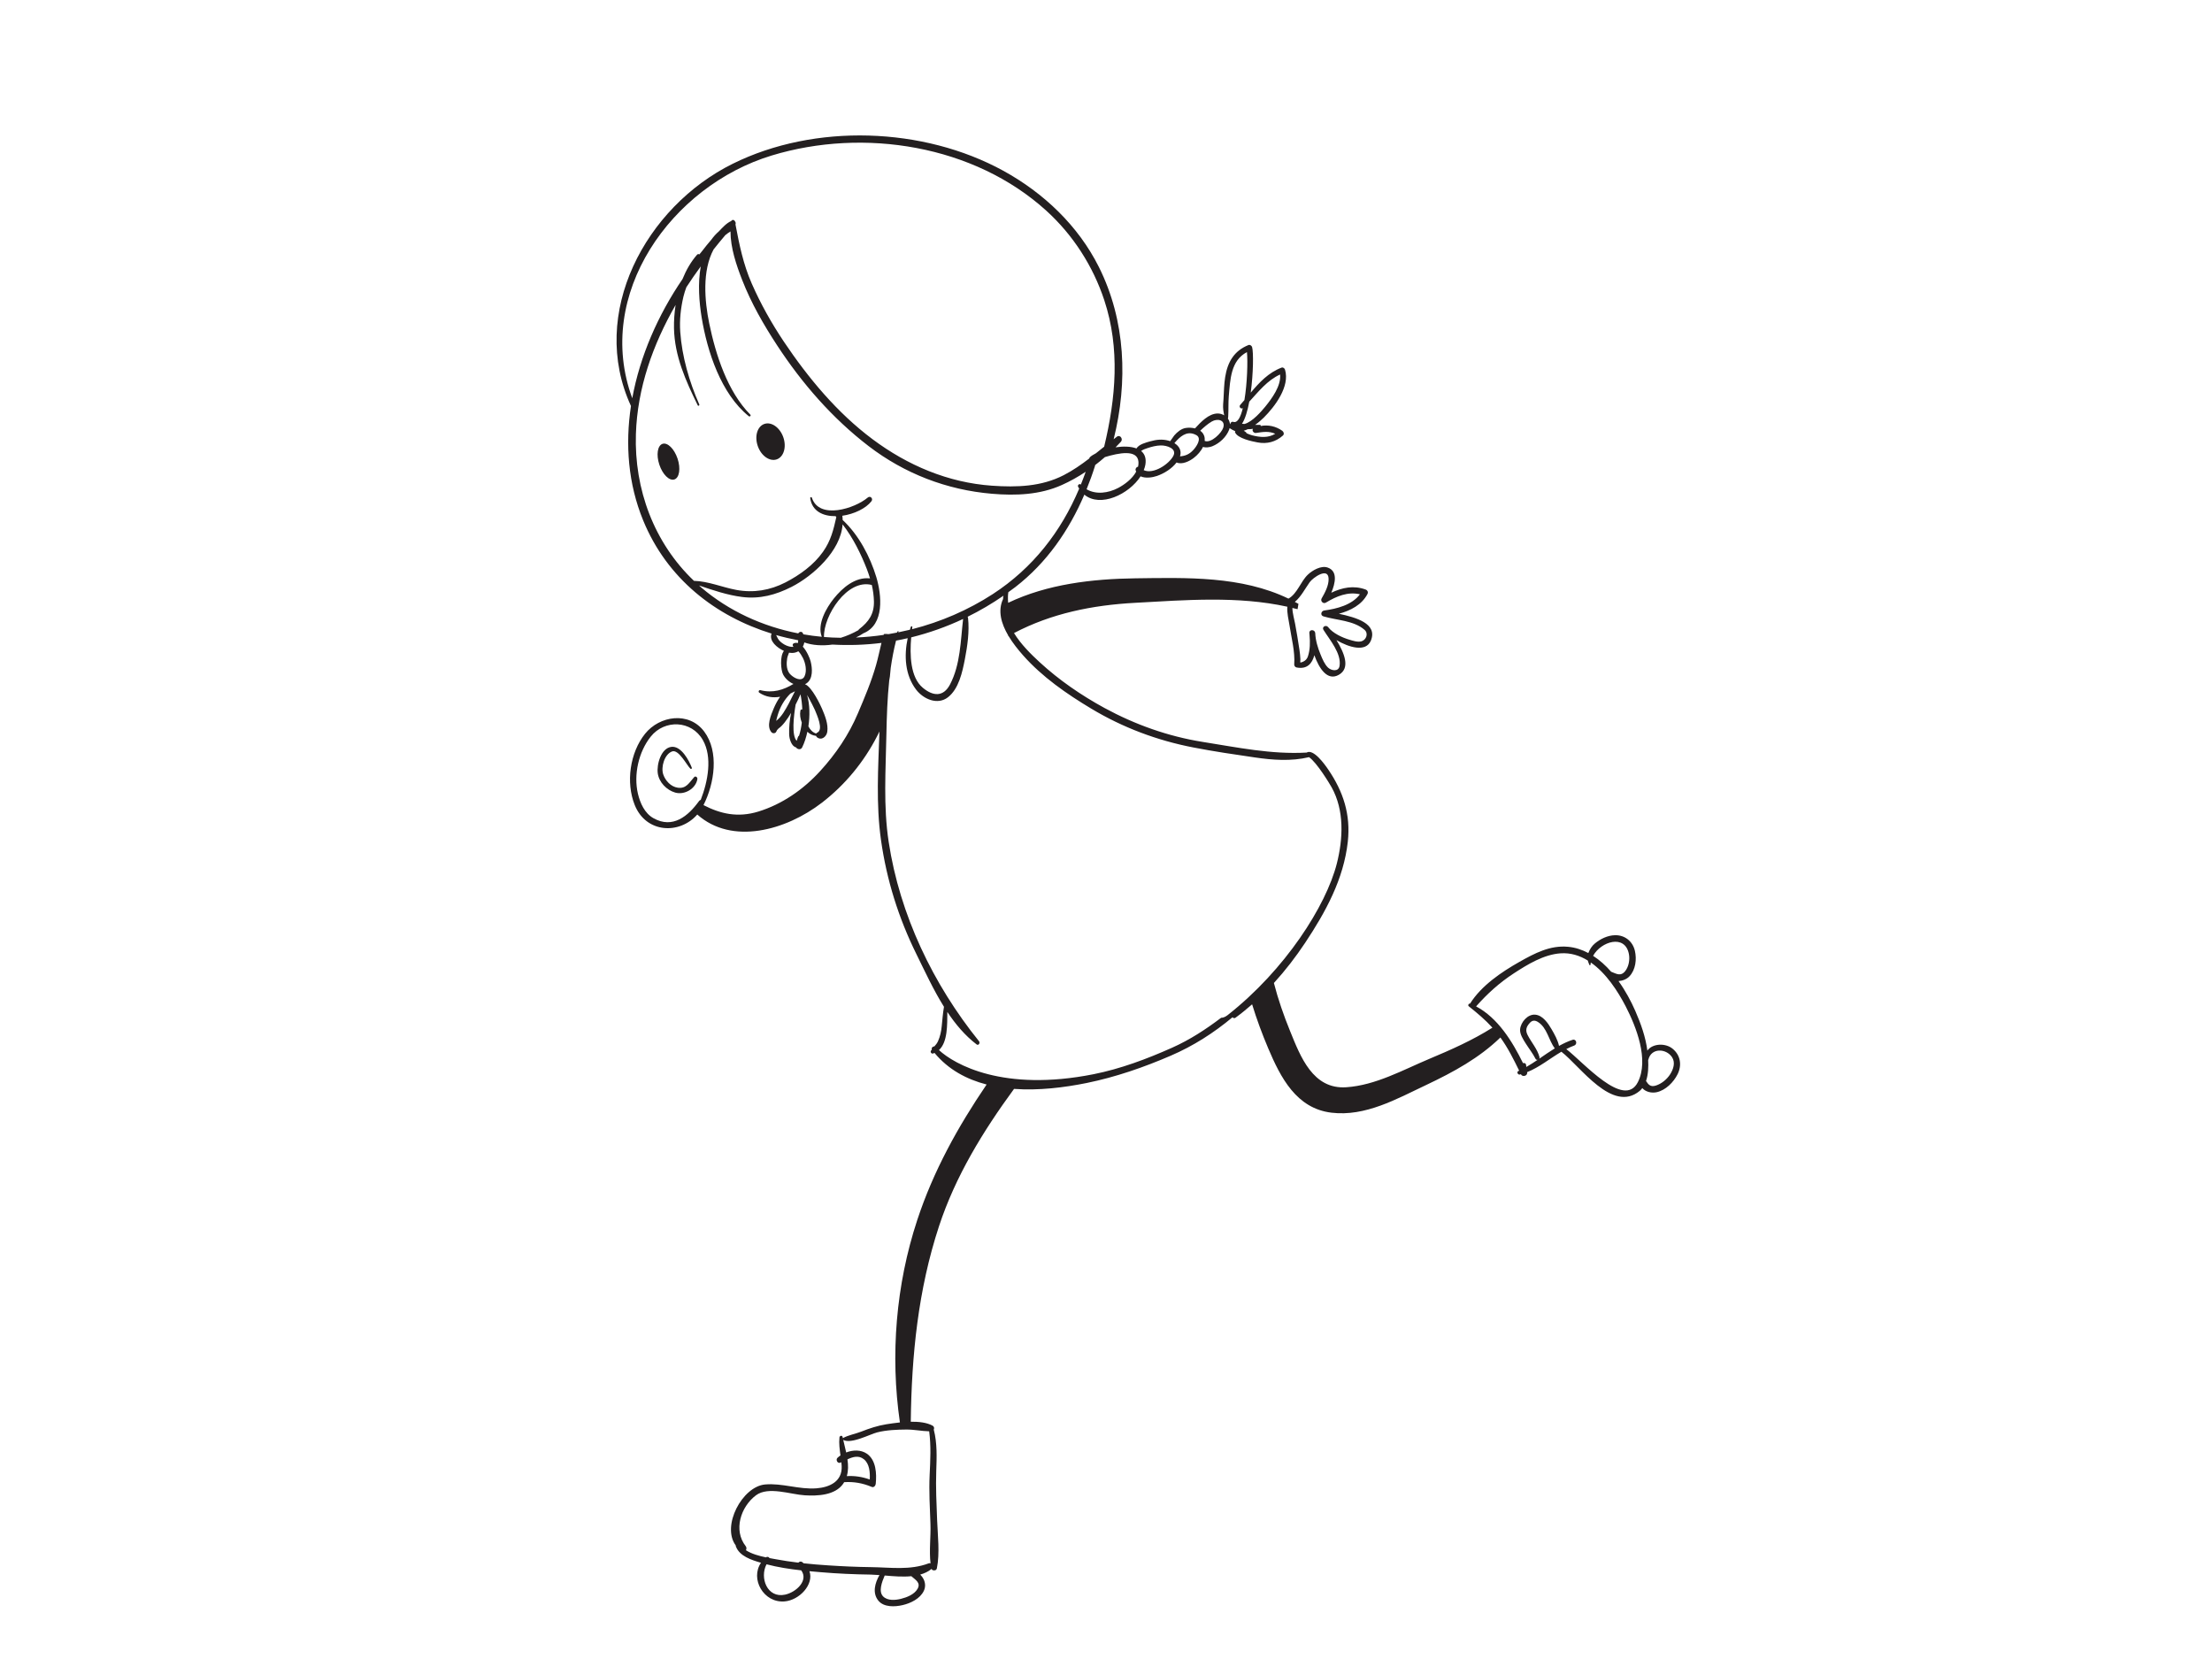 <?xml version="1.0" encoding="utf-8"?>
<!-- Generator: Adobe Illustrator 17.0.0, SVG Export Plug-In . SVG Version: 6.00 Build 0)  -->
<!DOCTYPE svg PUBLIC "-//W3C//DTD SVG 1.1//EN" "http://www.w3.org/Graphics/SVG/1.1/DTD/svg11.dtd">
<svg version="1.1" id="Layer_1" xmlns="http://www.w3.org/2000/svg" xmlns:xlink="http://www.w3.org/1999/xlink" x="0px" y="0px"
	 width="800px" height="600px" viewBox="0 0 800 600" enable-background="new 0 0 800 600" xml:space="preserve">
<g>
	<path fill="#231F20" d="M251.03,281.08c-1.735,1.943-2.864,4.269-5.916,3.803c-2.501-0.365-4.46-2.515-5.243-4.806
		c-0.891-2.62,0.411-7.272,3.198-8.31c2.37-0.87,5.274,4.933,6.621,6.239c0.209,0.202,0.642,0,0.525-0.317
		c-1.022-2.673-3.84-7.984-7.371-7.575c-3.81,0.444-5.384,6.419-4.957,9.532c0.451,3.293,3.199,6.103,6.312,7.004
		c3.352,0.958,7.435-1.385,8.015-4.88C252.323,281.137,251.549,280.49,251.03,281.08z"/>
	<path fill="#231F20" d="M604.918,379.282c-2.616-2.154-7.316-1.908-9.128,0.686c-0.646-5.012-2.365-9.778-4.383-14.403
		c-1.526-3.482-3.548-7.263-6.049-10.745c1.495-0.106,2.989-0.686,3.974-1.745c2.229-2.37,2.655-6.164,1.948-9.206
		c-0.805-3.46-3.654-5.729-7.206-5.637c-2.655,0.062-5.249,1.315-7.259,2.981c-1.108,0.906-1.864,2.146-2.374,3.469
		c-2.255-1.191-4.678-2.022-7.298-2.26c-6.511-0.629-12.099,2.339-17.622,5.452c-6.538,3.693-13.779,8.6-17.841,15.076
		c0,0,0,0.004-0.009,0.022c-0.488-0.114-0.897,0.633-0.479,0.958c3.104,2.471,5.971,4.889,8.564,7.738
		c-7.131,4.528-15.146,8.068-22.713,11.238c-9.65,4.049-19.521,9.602-30.139,10.314c-12.086,0.818-16.557-11.036-20.334-20.33
		c-2.3-5.637-4.322-11.444-5.847-17.375c4.15-4.546,7.922-9.453,11.308-14.544c7.417-11.159,13.928-23.029,15.423-36.562
		c1.077-9.844-1.64-18.105-7.057-26.067c-1.359-2.005-5.386-7.619-7.844-6.164c-12.675,0.726-25.118-1.881-37.586-3.856
		c-12.491-1.996-24.423-6.243-35.52-12.275c-8.38-4.568-16.417-10.081-23.447-16.557c-3.075-2.823-6.775-6.463-9.27-10.534
		c13.544-7.105,28.25-10.095,43.861-10.943c18.204-0.998,37.022-2.532,54.995,1.415c-0.193,2.22,0.488,4.815,0.774,6.692
		c0.699,4.647,2.044,9.479,1.715,14.21c-0.031,0.457,0.361,0.967,0.818,1.06c3.856,0.773,5.676-1.447,6.459-4.423
		c1.75,4.85,4.717,9.4,8.811,7.11c4.44-2.462,1.899-8.107-0.805-12.566c4.533,2.647,10.671,4.489,12.447,0.163
		c2.514-6.204-5.478-8.38-11.576-9.703c4.225-1.139,8.27-3.205,10.336-7.136c0.347-0.668,0.022-1.367-0.673-1.622
		c-4.331-1.596-8.49-0.699-12.407,1.152c1.464-3.451,2.423-7.857-1.372-9.123c-2.352-0.783-5.465,1.029-7.1,2.581
		c-2.607,2.462-3.816,6.877-7.022,8.675c-17.037-8.213-36.743-7.589-55.4-7.343c-15.588,0.207-31.834,2.097-45.973,8.859
		c-0.07-0.708-0.101-1.424-0.079-2.132c0-0.022,0-0.044,0-0.075c0.009-0.55,0.055-1.099,0.141-1.636
		c0.85-0.611,1.71-1.222,2.546-1.864c11.315-8.753,19.406-20.462,24.944-33.41c5.762,4.801,16.146-0.114,20.341-6.626
		c1.75,0.805,4.291,0.427,5.909-0.132c2.603-0.905,5.368-2.603,7.109-4.884c1.965,0.905,4.739-0.475,6.265-1.684
		c1.27-0.976,2.541-2.37,3.284-3.935c1.029,0.326,2.409,0.141,3.346-0.229c2.699-1.094,5.118-3.368,6.155-6.102
		c0.062-0.158,0.07-0.312,0.114-0.466c0.66,0.457,1.372,0.813,2.097,1.13c-0.127,0.088-0.185,0.224-0.123,0.383
		c0.945,2.211,6.067,3.267,8.143,3.653c3.412,0.651,6.582-0.18,9.167-2.484c0.563-0.497,0.317-1.328-0.224-1.723
		c-2.339-1.649-5.105-2.243-7.791-1.732c0.031-0.216-0.061-0.435-0.347-0.409c-0.576,0.031-1.13,0.031-1.688,0.013
		c1.337-0.945,2.475-1.987,3.117-2.616c4.023-3.997,9.549-11.277,7.698-17.371c-0.154-0.501-0.734-0.927-1.262-0.721
		c-4.753,1.82-7.998,5.337-11.137,9.048c0.954-7.035,1.025-14.685,0.497-16.488c-0.163-0.497-0.765-0.945-1.315-0.73
		c-5.219,2.102-7.545,6.142-8.419,11.554c-0.427,2.612-0.448,5.276-0.602,7.914c-0.088,1.354-0.255,2.646-0.088,4.005
		c0.039,0.326,0.092,0.655,0.149,0.976c0.053,0.431,0.132,0.725,0.193,0.967c-0.703-0.409-1.508-0.673-2.401-0.664
		c-3.205,0.044-6.054,3.078-8.169,5.394c-1.095-0.277-2.269-0.312-3.302-0.163c-1.671,0.242-3.113,1.477-4.186,2.695
		c-0.172,0.185-0.901,1.332-1.482,2.089c-0.194-0.075-0.409-0.136-0.62-0.198c-2.321-0.611-4.353-0.374-6.626,0.26
		c-1.495,0.422-4.067,1.064-4.951,2.568c-2.06-0.783-4.823-0.814-7.564-0.405c0.666-0.668,1.33-1.345,1.95-2.035
		c0.862-0.936-0.301-2.664-1.415-1.842c-0.411,0.308-0.805,0.642-1.216,0.941c5.179-20.774,4.368-42.823-5.335-62.256
		c-7.49-14.984-20.011-26.842-34.593-34.839c-28.96-15.863-68.167-17.226-97.855-2.519c-31.456,15.568-52.232,54.092-36.791,87.598
		c-2.106,13.933-1.031,28.095,4.396,41.342c8.627,21.095,26.16,34.685,46.485,40.981c-0.022,0.048-0.053,0.062-0.077,0.11
		c-0.866,2.577,1.976,4.986,4.516,6.138c-1.563,2-1.077,6.964-0.326,8.477c0.719,1.438,2.146,2.787,3.77,3.482
		c-3.653,2.19-7.448,3.386-11.954,2.251c-0.567-0.136-0.862,0.616-0.396,0.915c2.432,1.614,5.004,1.908,7.527,1.464
		c-0.93,1.301-1.679,2.735-2.299,4.181c-0.991,2.356-2.796,6.498-0.798,8.688c0.264,0.281,0.706,0.382,1.075,0.281
		c0.844-0.242,0.605-0.954,1.132-1.319c0.123-0.088,0.2-0.194,0.27-0.326c1.473-0.959,3.097-3.174,4.586-5.671
		c-0.512,2.554-0.776,5.161-0.699,7.733c0.048,1.79,0.884,4.362,2.471,4.731c0.504,0.769,1.75,1.007,2.238,0.009
		c0.805-1.649,1.442-3.592,1.882-5.654c0.875,0.862,1.913,1.35,3.137,1.495c0.086,0.224,0.224,0.427,0.402,0.559
		c1.658,1.213,3.399-0.335,3.656-2.031c0.409-2.77-0.829-5.843-1.897-8.332c-0.442-1.051-3.656-7.998-6.173-8.872
		c0.148-0.079,0.31-0.154,0.457-0.251c2.563-1.618,2.229-5.526,1.596-8.011c-0.303-1.2-1.387-3.741-2.827-5.329
		c0.264-0.466,0.448-0.985,0.541-1.525c2.919,1.051,6.52,1.279,10.176,0.774c5.9,0.334,11.855,0.14,17.725-0.602
		c-0.666,2.668-1.2,5.381-1.958,8.028c-1.688,5.949-4.135,11.717-6.551,17.411c-3.315,7.808-7.969,14.689-13.691,20.945
		c-6.056,6.63-13.698,11.954-22.302,14.605c-7.457,2.3-13.731,0.836-19.864-2.326c3.997-7.905,5.678-19.314,0.281-26.568
		c-5.531-7.426-16.178-5.769-21.412,0.765c-5.491,6.841-6.995,17.643-3.75,25.742c4.082,10.24,16.232,10.78,22.629,3.46
		c12.598,11.198,32.119,5.716,45.098-4.286c8.355-6.437,15.14-14.685,19.947-24.045c0.271-0.545,0.558-1.117,0.844-1.688
		c-0.448,13.132-1.286,26.16,0.558,39.244c2.051,14.491,6.349,28.182,12.816,41.284c3.043,6.164,6.125,12.9,9.965,19.037
		c-0.402,2.317-0.58,4.665-0.814,7.008c-0.178,1.869-0.571,3.72-1.345,5.439c-0.319,0.721-0.813,1.315-1.319,1.882
		c-0.58-0.031-1.161,0.528-0.897,1.099c-0.117,0.154-0.233,0.303-0.341,0.457c-0.301,0.506,0.209,1.192,0.774,1.007
		c0.194-0.061,0.356-0.14,0.519-0.211c4.994,6.019,11.585,9.549,18.841,11.422c-10.376,15.265-19.244,31.26-25.098,49.048
		c-7.69,23.355-9.802,48.82-6.256,73.164c-1.79,0.194-3.493,0.444-4.902,0.664c-3.214,0.519-6.103,1.491-9.121,2.673
		c-2.062,0.814-4.702,1.262-6.615,2.348c-0.037-0.149-0.068-0.294-0.101-0.435c-0.139-0.682-1.053-0.44-1.123,0.145
		c-0.24,2.185,0.07,4.362,0.365,6.533c-0.378,0.259-0.752,0.563-1.077,0.866c-0.75,0.69,0.018,2.189,1.024,1.763
		c0.13-0.035,0.255-0.101,0.37-0.154c0.055,0.466,0.086,0.919,0.116,1.376c0.273,5.583-4.368,7.694-9.129,8.054
		c-6.272,0.488-12.389-1.952-18.584-1.393c-8.23,0.743-15.843,15.014-10.594,22.049c-0.024,0.106-0.007,0.224,0.046,0.348
		c1.302,3.552,5.676,4.933,9.083,5.922c-3.979,5.804,0.899,14.566,8.487,13.981c5.397-0.422,10.726-6.138,9.038-10.93
		c1.37,0.123,2.726,0.255,4.074,0.356c6.032,0.519,12.088,0.783,18.151,0.866c0.967,0.027,2.02,0.088,3.097,0.172
		c-1.651,2.875-2.634,6.476-0.42,9.233c1.999,2.475,6.01,2.282,8.789,1.631c2.906-0.664,6.344-2.33,7.676-5.157
		c0.642-1.367,0.58-2.801-0.064-4.173c-0.262-0.558-0.697-1.161-1.238-1.71c1.517-0.435,2.895-1.068,4.095-2.044
		c0.172,0.396,0.543,0.55,0.915,0.519c0.442,0.044,0.89-0.172,1.007-0.739c1.106-5.412,0.301-12.025,0.086-17.507
		c-0.226-5.918-0.519-11.769-0.312-17.679c0.172-5.017,0.38-10.082-0.897-14.975c0.233-0.475,0.154-1.099-0.402-1.42
		c-2.099-1.152-4.979-1.477-7.914-1.438c0.293-24.027,2.649-47.707,10.22-70.732c5.958-18.105,15.929-34.351,27.127-49.638
		c8.93,0.651,18.198-0.497,26.298-2.141c10.453-2.132,20.605-5.654,30.392-9.875c8.195-3.526,15.582-8.266,22.326-13.894
		c0.255,0.308,0.669,0.466,1.064,0.176c2.08-1.521,4.071-3.148,6.023-4.854c1.649,5.39,3.614,10.688,5.799,15.858
		c4.485,10.6,10.2,21.807,22.898,23.333c12.253,1.478,23.557-4.955,34.236-10.006c9.998-4.731,19.217-9.787,26.863-17.191
		c2.708,3.729,4.771,7.879,6.789,12.003c-0.092,0.04-0.185,0.097-0.286,0.132c-0.725,0.335-0.185,1.442,0.536,1.266
		c0.132-0.035,0.255-0.07,0.378-0.11c0.009,0.013,0.022,0.04,0.031,0.048c0.506,1.051,2.339,0.58,2.238-0.606
		c0-0.062-0.013-0.132-0.022-0.194c4.445-1.772,8.239-4.942,12.398-7.386c6.907,5.364,18.461,22.326,28.319,14.17
		c0.356-0.294,0.655-0.651,0.945-1.016c1.192,1.372,3.368,1.899,5.232,1.478c3.254-0.734,6.094-3.614,7.536-6.516
		C608.347,385.226,607.775,381.613,604.918,379.282z M468.298,217.689c2.242-1.882,3.676-4.739,5.351-7.105
		c1.152-1.636,6.722-5.61,6.859-1.293c0.088,2.471-1.332,5.069-2.524,7.144c-0.532,0.954,0.55,2.084,1.517,1.517
		c3.882-2.33,7.944-4.032,12.337-3.016c-2.875,3.856-8.349,5.249-12.886,5.852c-1.17,0.145-1.565,1.759-0.303,2.132
		c4.797,1.438,10.943,1.447,14.861,4.876c1.495,1.31,0.607,3.653-1.121,4.137c-1.376,0.378-3.02-0.172-4.331-0.567
		c-2.594-0.761-6.023-2.339-7.725-4.555c-0.743-0.972-2.361-0.114-1.688,0.976c2.247,3.618,6.556,8.534,5.821,13.058
		c-0.356,2.247-3.034,1.692-4.181,0.589c-1.244-1.2-2.022-3.1-2.664-4.665c-1.02-2.432-1.855-5.197-1.952-7.844
		c-0.145-1.315-2.181-1.394-2.128,0c0.018,0.255,0.049,0.567,0.079,0.897c0.216,2.519,0.207,5.052-0.567,7.483
		c-0.294,0.958-0.905,1.636-1.859,2.049c-1.337,0.497-0.858,0.251-0.888-0.928c-0.04-1.169-0.194-2.339-0.356-3.491
		c-0.444-3.144-1.016-6.257-1.565-9.378c-0.242-1.402-0.958-3.772-0.976-5.689c0.629,0.145,1.253,0.281,1.873,0.453
		c0.079-0.647,0.189-1.293,0.325-1.935C469.177,218.133,468.729,217.918,468.298,217.689z M454.233,156.585
		c2.633-0.404,4.757-0.712,6.977,0.295c-2.541,1.556-5.403,1.315-8.384,0.558c-0.585-0.149-1.28-0.44-2.001-0.752
		c-0.013-0.123-0.07-0.264-0.215-0.378c-0.242-0.202-0.519-0.374-0.791-0.541c0.475-0.119,0.963-0.303,1.464-0.545
		c0.633,0.018,1.253-0.035,1.881-0.132C452.668,155.68,453.397,156.708,454.233,156.585z M451.819,145.264
		c3.399-3.702,6.534-7.721,11.15-9.826c0.396,4.159-2.998,8.714-5.399,11.669c-1.231,1.486-4.639,5.531-7.51,6.234
		c-0.286-0.031-0.58-0.053-0.875-0.083C450.324,151.547,451.19,148.618,451.819,145.264z M444.204,150.509
		c0.141-2.409,0-4.775,0.202-7.197c0.537-6.085,0.691-12.886,6.573-15.964c0.326,3.35,0.101,11.255-0.919,17.344
		c-0.497,0.58-0.994,1.161-1.504,1.732c-0.624,0.69,0.22,1.627,0.923,1.2c-0.791,3.271-1.908,5.421-3.394,4.96
		c-0.651-0.203-1.073,0.264-1.13,0.782c-0.04-0.009-0.083-0.035-0.123-0.035c-0.084-0.695-0.339-1.354-0.734-1.917
		C444.173,151.151,444.182,150.834,444.204,150.509z M438.264,152.443c2.053-1.209,5.021-0.571,4.137,2.251
		c-0.571,1.86-4.361,5.702-6.701,4.779c0.018-0.339,0.018-0.673-0.013-1.016c-0.132-1.204-0.752-2.088-1.614-2.69
		C435.384,154.55,436.708,153.358,438.264,152.443z M424.846,160.138c1.86-2.181,4.168-4.225,7.022-3.139
		c0.066,0.035,0.149,0.062,0.22,0.084c0.216,0.083,0.418,0.194,0.624,0.303c2.102,1.222-0.123,4.282-1.161,5.381
		c-1.469,1.587-2.963,2.145-4.784,2.277c0.673-2.075-0.335-3.737-2.031-4.779C424.776,160.225,424.824,160.173,424.846,160.138z
		 M412.742,163.083c0.642-0.479,1.473-0.752,2.229-1.007c1.521-0.506,3.201-0.945,4.81-0.976c2.137-0.062,6.01,1.086,4.555,3.816
		c-1.596,2.985-7.162,6.714-10.688,5.127c0.273-0.673,0.488-1.341,0.598-2.014c0.369-2.299-0.272-3.887-1.534-4.915
		C412.72,163.114,412.72,163.101,412.742,163.083z M294.713,256.749c0.706,1.75,3.251,7.189,0.829,8.235
		c-0.172,0.066-0.286,0.194-0.365,0.316c-1.299-0.409-2.176-1.402-2.81-2.603c0.58-3.812,0.519-7.866-0.466-11.344
		C293.163,253.522,294.526,256.278,294.713,256.749z M252.804,289.732c-3.972,5.487-9.51,10.051-16.423,6.208
		c-3.232-1.781-4.865-5.478-5.67-8.89c-1.611-6.859,0.249-15.146,4.632-20.637c5.017-6.3,14.79-5.936,18.862,1.257
		c3.486,6.164,1.844,14.874-0.774,21.613C253.191,289.354,252.983,289.477,252.804,289.732z M283.957,576.721
		c-6.52,1.402-9.277-6.125-6.736-10.974c4.08,1.077,8.316,1.719,12.552,2.194C292.49,571.594,287.984,575.837,283.957,576.721z
		 M331.853,574.606c-1.156,2.053-3.873,3.104-6.034,3.64c-1.998,0.497-4.838,0.734-6.425-0.884
		c-1.737-1.754-0.457-5.179,0.571-7.558c3.128,0.264,6.514,0.559,9.633,0.246C331.031,571.339,333.115,572.399,331.853,574.606z
		 M336.056,517.652c0.691,5.272,0.418,10.508,0.163,15.81c-0.279,5.918,0.086,11.809,0.294,17.727
		c0.163,4.563-0.519,9.602,0.031,14.21c-0.202-0.062-0.417-0.083-0.642,0c-6.87,2.585-13.746,1.464-20.924,1.372
		c-5.157-0.062-10.314-0.294-15.472-0.638c-2.959-0.185-5.909-0.431-8.859-0.752c-0.178-0.145-0.326-0.299-0.519-0.439
		c-0.497-0.348-1.047-0.163-1.403,0.211c-2.787-0.334-5.559-0.747-8.316-1.266c-0.635-0.106-1.363-0.246-2.115-0.387
		c-0.193-0.413-0.767-0.633-1.261-0.255l0,0c-2.502-0.519-5.243-1.262-7.263-2.594c0.249-0.409,0.279-0.998-0.07-1.455
		c-4.531-5.729-1.858-14.232,3.717-18.413c4.461-3.328,12.561-0.277,17.657,0.014c4.559,0.272,10.901,0.04,13.852-4.151
		c0.132-0.194,0.257-0.4,0.371-0.602c3.524-0.224,6.691,0.334,9.983,1.719c0.743,0.317,1.37-0.448,1.44-1.099
		c0.371-3.649,0.163-8.635-3.236-10.934c-2.161-1.464-5.004-1.376-7.45-0.426c-0.332-1.548-0.737-3.073-1.068-4.555
		c2.812,1.635,9.672-2.058,12.304-2.717c3.416-0.853,7.048-0.989,10.539-1.02C330.583,516.993,333.331,517.591,336.056,517.652z
		 M306.491,527.791c1.974-0.906,4.05-1.556,5.946-0.035c2.029,1.644,2.262,4.717,2.124,7.32c-2.719-0.954-5.439-1.394-8.303-1.218
		C306.832,531.924,306.792,529.87,306.491,527.791z M411.744,167.058c0.039,0.602-0.024,1.174-0.148,1.732
		c-0.534,0.07-1.013,0.633-0.89,1.24c0.046,0.215,0.138,0.36,0.209,0.541c-1.387,2.603-4.221,4.691-6.505,5.9
		c-3.585,1.882-8.006,2.48-11.429,0.479c1.123-2.779,2.152-5.606,3.049-8.477c0.033-0.097,0.024-0.181,0.033-0.264
		c1.216-0.923,2.392-1.899,3.546-2.898C404.613,163.796,411.419,162.411,411.744,167.058z M279.094,56.241
		c33.359-10.121,73.201-3.776,99.368,20.005c9.624,8.74,16.843,19.987,20.915,32.315c5.77,17.485,4.181,35.433-0.037,52.988
		c-1,0.796-1.998,1.596-2.99,2.387c-0.89,0.457-1.642,0.928-2.161,1.407c-0.147,0.132-0.215,0.303-0.24,0.475
		c-2.904,2.22-5.9,4.318-9.239,6.032c-8.107,4.172-17.035,4.427-25.956,3.807c-15.867-1.108-30.541-7.365-43.194-16.817
		c-12.801-9.563-23.232-22.119-32.091-35.318c-4.445-6.656-8.378-13.647-11.592-20.981c-3.058-6.955-4.482-13.998-5.878-21.363
		c0.172-0.418,0.064-0.914-0.255-1.218c-0.178-0.532-1.062-0.558-1.262-0.035c-1.743,0.739-3.229,2.445-4.5,3.759
		c-1.013,0.883-1.904,1.868-2.678,2.95c-1.187,1.381-2.339,2.788-3.438,4.238c-0.233,0.308-0.567,0.695-0.93,1.139
		c-0.264-0.163-0.589-0.181-0.859,0.136c-2.231,2.568-3.942,5.575-5.236,8.785c-8.835,12.939-15.386,27.83-18.173,43.1
		C214.807,106.455,242.815,67.255,279.094,56.241z M282.262,232.088c-0.822-0.73-1.139-1.534-1.565-2.409
		c2.618,0.752,5.283,1.363,7.978,1.882c0,0.356-0.024,0.699-0.119,1.024c-0.448-0.132-0.912-0.141-1.376,0.035
		c-0.334,0.123-0.605,0.448-0.481,0.831c0.063,0.176,0.163,0.339,0.27,0.497c-0.532,0.053-1.09-0.04-1.556-0.14
		C284.26,233.517,283.152,232.875,282.262,232.088z M285.304,254.383c-1.231,2.251-2.532,4.761-4.584,6.331
		c0.147-0.712,0.332-1.407,0.55-2.11c0.875-2.99,2.431-5.61,4.584-7.764c0.549-0.255,1.101-0.523,1.651-0.827
		C286.682,251.499,286.016,253.095,285.304,254.383z M289.479,256.99c-0.279,1.455-0.031,2.959,0.503,4.353
		c-0.193,1.618-0.497,3.205-0.982,4.717c-0.202,0.114-0.374,0.308-0.444,0.594c-0.13,0.417-0.262,0.853-0.417,1.271
		c-1.904-1.882-1.075-9.022-0.393-13.093c0.673-1.293,1.261-2.585,1.765-3.733c0.356,1.754,0.58,3.61,0.651,5.474
		C289.866,256.52,289.54,256.634,289.479,256.99z M290.4,237.997c0.93,1.864,1.479,4.59,0.596,6.542
		c-0.24,0.532-0.58,0.835-0.967,0.989c-0.11,0.009-0.217,0.048-0.334,0.11c-1.533,0.277-3.678-1.284-4.375-2.378
		c-0.928-1.495-0.897-3.482-0.627-5.157c0.101-0.69,0.448-1.376,0.673-2.066c0.086,0.022,0.187,0.048,0.279,0.053
		c1.191,0.189,2.231-0.053,3.091-0.55C289.433,236.251,289.958,237.122,290.4,237.997z M290.547,229.415
		c-0.061-0.145-0.116-0.294-0.193-0.426c-0.38-0.765-1.317-0.528-1.649,0.088c-12.841-2.51-25.03-8.033-35.072-16.589
		c-0.272-0.25-0.534-0.497-0.814-0.743c5.01,1.723,10.4,3.509,15.518,4.151c6.428,0.827,12.267-0.752,17.973-3.658
		c7.683-3.918,17.764-12.944,18.422-22.585c3.763,4.792,6.676,10.754,8.782,16.184c0.418,1.099,0.805,2.216,1.139,3.346
		c-5.298-0.611-9.958,3.359-13.119,7.316c-2.708,3.385-6.094,9.277-4.32,13.801C294.983,230.097,292.754,229.798,290.547,229.415z
		 M304.091,230.663c-2.038-0.031-4.065-0.11-6.087-0.281c-0.202-7.69,8.395-21.13,17.276-18.822h0.024
		c0.448,1.943,0.719,3.922,0.765,5.922c0.101,4.568-1.858,7.373-5.326,10.051c-0.139,0.092-0.224,0.233-0.295,0.374
		C308.45,229.041,306.304,229.982,304.091,230.663z M319.593,229.617c-3.322,0.497-6.668,0.805-10.027,0.945
		c0.952-0.448,1.849-0.959,2.686-1.521c7.721-3.135,6.628-13.84,4.684-20.317c-2.238-7.382-6.357-15.278-12.172-20.66
		c-0.018-0.51-0.04-1.024-0.125-1.534c4.245-0.602,8.503-2.634,10.523-5.236c0.743-0.95-0.387-2.145-1.339-1.337
		c-4.601,3.926-17.562,8.129-20.196,0.053c-0.132-0.396-0.651-0.224-0.596,0.154c0.666,4.779,4.7,6.569,9.222,6.52
		c0.024,0.057,0.024,0.11,0.062,0.158c0.055,0.053,0.101,0.114,0.156,0.167c-1.022,4.538-1.952,8.512-4.825,12.561
		c-3.383,4.792-8.402,8.393-13.559,11.066c-5.606,2.876-11.561,3.865-17.764,2.717c-5.111-0.945-10.106-3.143-15.34-3.28
		c-14.449-13.74-21.629-33.155-21-53.054c0.519-16.681,6.14-32.399,14.357-46.732c-0.433,2.831-0.635,5.672-0.582,8.424
		c0.211,10.104,4.26,19.002,8.589,27.883c0.178,0.378,0.719,0.053,0.558-0.326c-3.61-8.151-6.265-17.34-6.885-26.252
		c-0.294-4.274,0.169-8.538,1.145-12.693c0.288-1.183,0.651-2.312,1.062-3.429c1.658-2.568,3.408-5.078,5.212-7.549
		c-1.123,6.164-0.58,12.948,0.326,18.492c2.02,12.257,6.969,27.567,17.028,35.674c0.396,0.312,0.928-0.185,0.565-0.558
		c-8.285-8.371-12.528-21.741-14.852-32.979c-1.682-8.178-2.603-19.024,1.578-26.771c1.387-1.75,2.79-3.46,4.221-5.149
		c0.589-0.488,1.216-0.945,1.888-1.354c0.018,6.019,2.124,12.187,4.252,17.626c3.253,8.323,7.738,16.136,12.623,23.592
		c9.022,13.779,19.956,26.345,33.051,36.395c13.001,9.976,28.318,15.885,44.634,17.261c8.571,0.73,17.36,0.404,25.298-3.174
		c2.943-1.315,5.839-2.941,8.611-4.775c-0.55,1.561-1.145,3.113-1.759,4.634c-0.519-0.493-1.299,0.193-0.982,0.809
		c0.125,0.228,0.257,0.431,0.387,0.642c-6.551,15.547-16.749,28.719-31.269,38.163c-8.945,5.795-18.848,10.064-29.178,12.689
		c0.039-0.238,0.061-0.493,0.101-0.73c0.053-0.347-0.411-0.492-0.543-0.145c-0.117,0.348-0.231,0.708-0.341,1.068
		c-1.393,0.343-2.794,0.642-4.19,0.932c0.018-0.088,0.04-0.181,0.063-0.264c0.055-0.172-0.178-0.255-0.27-0.119
		c-0.101,0.154-0.194,0.321-0.295,0.479c-1,0.203-2.007,0.383-3.014,0.554c-0.341-0.027-0.688-0.035-1.029-0.07
		c-0.224,0.022-0.451,0.035-0.666,0.053C319.648,229.424,319.624,229.516,319.593,229.617z M348.323,223.853
		c-0.921,7.94-0.952,16.452-4.73,23.689c-2.419,4.598-6.158,4.282-9.844,1.2c-4.553-3.794-4.752-11.932-4.196-18.229
		C335.995,228.918,342.298,226.689,348.323,223.853z M444.002,367.121c-0.805,0.629-1.578,0.976-2.365,0.976
		c-5.531,4.177-11.29,7.953-17.775,10.842c-9.115,4.062-18.576,7.61-28.356,9.563c-32.708,6.503-50.335-3.57-55.918-8.727
		c3.177-2.893,2.983-9.163,3.029-13.792c2.972,4.476,6.41,8.551,10.585,11.743c0.712,0.541,1.363-0.554,0.884-1.135
		c-16.634-20.611-28.677-45.764-32.678-72.069c-1.983-13.001-1.071-25.887-0.831-38.967c0.132-6.52,0.343-13.031,1.024-19.468
		c0.077-0.461,0.154-0.936,0.24-1.407c0.086-1.046,0.185-2.084,0.301-3.121c0.479-3.306,1.093-6.6,1.922-9.866
		c1.409-0.251,2.818-0.559,4.212-0.884c-1.354,6.344-0.985,13.282,3.027,18.58c2.633,3.464,7.753,5.711,11.523,2.801
		c3.942-3.051,5.234-9.145,6.125-13.74c0.93-4.806,1.688-10.051,1.154-14.948c-0.022-0.18-0.086-0.321-0.163-0.435
		c4.515-2.225,8.85-4.77,12.979-7.628c-0.055,0.255-0.132,0.488-0.14,0.765c-0.014,0.141,0,0.273,0,0.422
		c-2.036,4.309-0.611,8.995,1.838,13.172c0.006,0.088,0.013,0.176,0.031,0.268c0.031-0.022,0.062-0.031,0.092-0.053
		c1.572,2.625,3.54,5.038,5.281,7.013c6.925,7.826,15.775,13.946,24.68,19.284c11.383,6.832,23.841,11.502,36.868,14.016
		c7.307,1.424,14.768,2.524,22.137,3.592c6.608,0.972,13.203,1.473,19.723-0.084c2.898,2.005,7.514,9.743,8.156,10.886
		c4.661,8.371,4.173,18.58,1.891,27.602C479.588,327.613,464.833,350.753,444.002,367.121z M589.112,345.024
		c0.396,2.014-0.031,4.55-1.332,6.186c-1.64,2.053-3.258,0.936-5.091,0.224c-1.948-2.233-4.128-4.199-6.525-5.746
		C579.022,340.491,587.709,337.756,589.112,345.024z M556.683,382.905c0.101-0.163,0.145-0.365,0.092-0.589
		c-0.752-2.919-2.932-5.311-4.282-7.962c-0.927-1.82-0.479-3.074,0.884-4.516c0.853-0.888,1.79-0.866,2.774-0.268
		c3.412,2.066,3.918,6.652,6.169,9.585C560.398,380.324,558.542,381.634,556.683,382.905z M592.335,391.412
		c-5.004,9.774-19.706-7.276-25.87-11.994c0.936-0.479,1.873-0.928,2.862-1.28c1.28-0.47,0.761-2.515-0.571-2.08
		c-1.728,0.563-3.337,1.341-4.911,2.207c-0.47-2.124-1.618-4.177-2.708-6.05c-1.231-2.115-3.161-4.994-5.856-5.24
		c-2.757-0.281-5.258,2.704-5.513,5.24c-0.176,1.781,1.156,3.777,2.044,5.188c1.161,1.842,2.541,3.57,3.526,5.513
		c0.167,0.356,0.488,0.435,0.778,0.374c-1.328,0.897-2.686,1.794-4.089,2.585c-0.035-0.286-0.061-0.571-0.123-0.844
		c-0.092-0.51-0.664-0.681-1.09-0.536c-3.873-7.918-9.123-16.369-16.967-20.519c4.102-4.63,8.411-8.534,13.643-11.946
		c4.995-3.253,10.82-6.823,16.892-7.245c3.631-0.255,6.916,0.791,9.857,2.598c0.141,0.488,0.348,0.981,0.563,1.556
		c0.088,0.233,0.427,0.198,0.435-0.066c0.009-0.259,0.062-0.523,0.092-0.778c5.553,3.847,9.774,10.376,12.614,15.85
		C591.746,371.302,596.485,383.283,592.335,391.412z M604.021,388.55c-1.179,1.824-3.091,3.407-5.179,4.062
		c-1.939,0.607-2.682-0.356-3.535-1.653c0.822-2.396,0.906-5.214,0.774-7.637c0.026-0.04,0.07-0.048,0.079-0.101
		c1.016-4.273,6.388-4.137,8.556-0.875C606.017,384.33,605.173,386.743,604.021,388.55z"/>
	<path fill="#231F20" d="M283.284,158.111c1.246,3.531,0.185,7.127-2.355,8.024c-2.539,0.888-5.615-1.248-6.861-4.788
		c-1.24-3.531-0.194-7.114,2.346-8.015C278.971,152.435,282.035,154.58,283.284,158.111z"/>
	<path fill="#231F20" d="M245.053,165.871c1.185,3.548,0.666,6.92-1.154,7.527c-1.811,0.602-4.251-1.776-5.436-5.337
		c-1.185-3.553-0.675-6.92,1.145-7.54C241.428,159.918,243.859,162.318,245.053,165.871z"/>
</g>
</svg>

